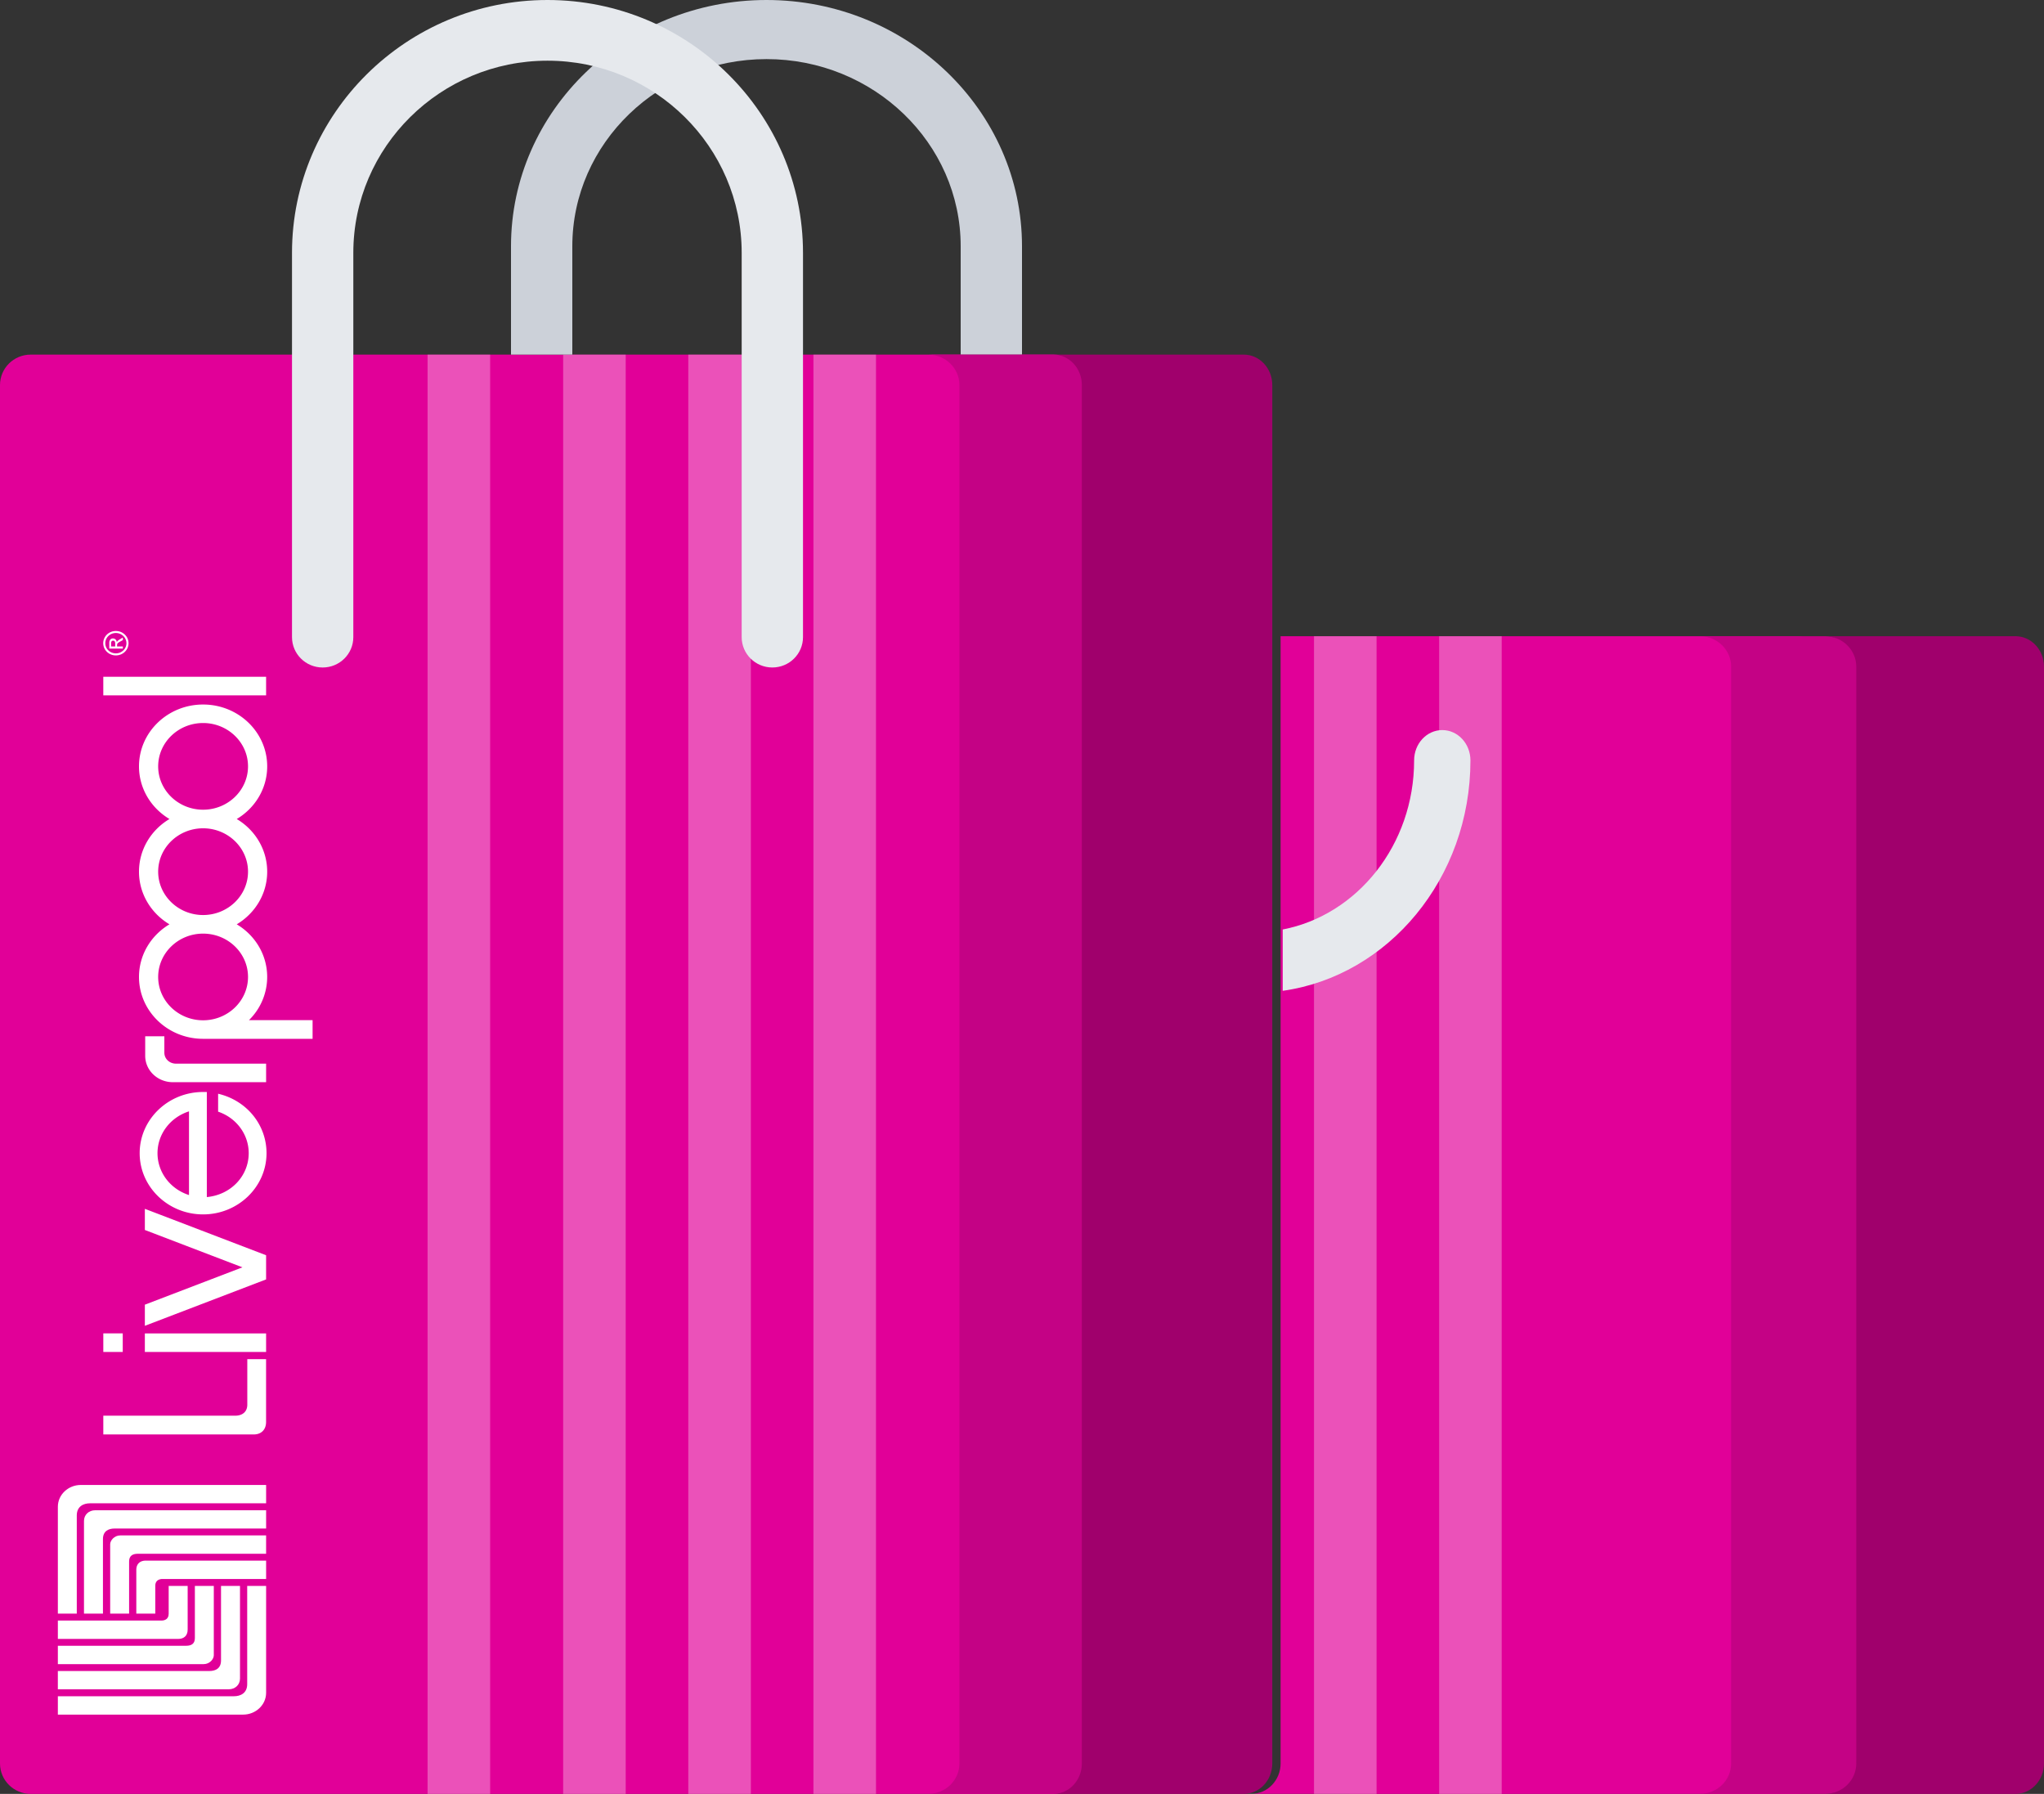 <svg xmlns="http://www.w3.org/2000/svg" width="196" height="172" viewBox="0 0 196 172">
    <rect x="0" y="0" width="196" height="172" fill="#333333" stroke="none"/>
    <g fill="none" fill-rule="evenodd">
        <g fill-rule="nonzero">
            <path fill="#E10098" d="M101.056 34H2.944C1.318 34 0 35.305 0 36.916v132.168C0 170.695 1.318 172 2.944 172h98.112c1.626 0 2.944-1.305 2.944-2.916V36.916c0-1.61-1.318-2.916-2.944-2.916z"/>
            <path fill="#FFF" fill-opacity=".32" d="M41 34h6v138h-6zM54 34h6v138h-6zM66 34h6v138h-6zM78 34h6v138h-6z"/>
            <path fill="#CCD1D9" d="M54.88 34V23.611c0-9.894 8.353-17.944 18.62-17.944 10.267 0 18.62 8.05 18.62 17.944V34H98V23.611C98 10.591 87.01 0 73.5 0S49 10.592 49 23.611V34h5.88z"/>
            <path fill="#C40285" d="M101 34H89c1.657 0 3 1.305 3 2.916v132.168c0 1.611-1.343 2.916-3 2.916h12c1.657 0 3-1.305 3-2.916V36.916c0-1.61-1.343-2.916-3-2.916z"/>
            <path fill="#A0006C" d="M119.261 34H101c1.513 0 2.739 1.305 2.739 2.916v132.168c0 1.611-1.226 2.916-2.739 2.916h18.261c1.513 0 2.739-1.305 2.739-2.916V36.916c0-1.61-1.226-2.916-2.739-2.916z"/>
            <path fill="#E10098" d="M175 63.92c0-1.613-1.252-2.92-2.797-2.92h-49.406v108.075c0 1.614-1.253 2.921-2.797 2.921l52.203.004c1.545 0 2.797-1.307 2.797-2.92 0-.028-.003-.055-.004-.082 0-.028.004-.054.004-.082V63.921z"/>
            <path fill="#FFF" fill-opacity=".32" d="M126 61h6v111h-6zM138 61h6v111h-6z"/>
            <path fill="#A0006C" d="M196 63.92c0-1.613-1.226-2.92-2.74-2.92H175c1.513 0 2.74 1.307 2.74 2.92v104.996c0 .028-.004.054-.005.082 0 .027.004.054.004.081 0 1.604-1.212 2.905-2.714 2.92l18.236.001c1.513 0 2.739-1.307 2.739-2.92 0-.028-.003-.055-.004-.082 0-.028.004-.054.004-.082V63.921z"/>
            <path fill="#C40285" d="M178 63.92c0-1.613-1.343-2.92-3-2.92h-12c1.657 0 3 1.307 3 2.92v104.996c0 .028-.004.054-.005.082.001.027.005.054.005.081 0 1.608-1.334 2.912-2.983 2.92L175 172c1.657 0 3-1.307 3-2.92 0-.028-.004-.055-.004-.082 0-.028.004-.054.004-.082V63.921z"/>
            <path fill="#E6E9ED" d="M52.5 0C38.99 0 28 10.875 28 24.243V61.09C28 62.698 29.316 64 30.94 64c1.624 0 2.94-1.302 2.94-2.91V24.244c0-10.16 8.353-18.425 18.62-18.425 10.267 0 18.62 8.266 18.62 18.425V61.09c0 1.607 1.316 2.909 2.94 2.909 1.624 0 2.94-1.302 2.94-2.91V24.244C77 10.875 66.01 0 52.5 0zM138.3 70c-1.491 0-2.7 1.301-2.7 2.907 0 8.092-5.448 14.836-12.6 16.213V95c10.142-1.429 18-10.788 18-22.093 0-1.605-1.208-2.907-2.7-2.907z"/>
        </g>
        <g fill="#FFF">
            <path d="M18.686 152.06v5.002c0 .556-.353.735-.836.735l-12.302.003v1.758h13.98c.586 0 .974-.49.974-.85v-6.648h-1.816z"/>
            <path d="M21.194 152.06h1.82v8.88c0 .608-.472 1.03-1.08 1.03-.716-.006-16.387 0-16.387 0v-1.751h14.517c.637 0 1.13-.268 1.13-1.018v-7.141z"/>
            <path d="M5.548 164.397v-1.761h16.897c.612 0 1.259-.295 1.259-1.157v-9.42h1.814v10.245c0 1.17-1.003 2.093-2.2 2.093H5.548z"/>
            <path d="M5.548 157.141v-1.76h9.922c.36 0 .705-.158.705-.659v-2.663h1.82v4.188c0 .644-.423.894-.907.894H5.548z"/>
            <path d="M12.38 154.714v-5.001c0-.557.354-.737.837-.737l12.3-.002v-1.758H11.54c-.586 0-.975.49-.975.85v6.649l1.816-.001z"/>
            <path d="M9.872 154.715H8.053v-8.881c0-.608.47-1.03 1.08-1.03.714.007 16.385 0 16.385 0v1.751H11.002c-.637 0-1.13.269-1.13 1.017v7.143z"/>
            <path d="M25.518 142.378v1.76H8.621c-.611 0-1.258.296-1.258 1.158v9.42H5.548v-10.247c0-1.168 1.004-2.09 2.2-2.09h17.77z"/>
            <path d="M25.518 149.633v1.76h-9.92c-.362 0-.707.16-.707.659v2.662h-1.82v-4.186c0-.644.424-.895.907-.895h11.54zM16.884 101.984c-.623 0-1.124-.455-1.124-1.053v-1.574h-1.837v1.865c0 1.418 1.191 2.539 2.658 2.539h8.936v-1.779l-8.633.002zM25.516 129.624v-1.777H13.89v1.777zM15.167 93.671c0-2.293 1.933-4.155 4.308-4.155 2.374 0 4.308 1.862 4.308 4.155 0 2.292-1.934 4.155-4.308 4.155-2.375 0-4.308-1.863-4.308-4.155zm0-10.095c0-2.293 1.933-4.158 4.308-4.158 2.374 0 4.308 1.865 4.308 4.158 0 2.292-1.934 4.157-4.308 4.157-2.375 0-4.308-1.865-4.308-4.157zm0-10.097c0-2.291 1.933-4.155 4.308-4.155 2.374 0 4.308 1.864 4.308 4.155 0 2.294-1.934 4.156-4.308 4.156-2.375 0-4.308-1.862-4.308-4.156zm14.807 26.124V97.81h-6.1a5.8 5.8 0 0 0 1.746-4.139c0-2.133-1.167-4.004-2.919-5.047 1.752-1.045 2.92-2.916 2.92-5.048 0-2.131-1.168-4.006-2.92-5.048 1.752-1.044 2.92-2.913 2.92-5.049 0-3.275-2.752-5.929-6.146-5.929-3.395 0-6.147 2.654-6.147 5.93 0 2.135 1.169 4.004 2.922 5.048-1.753 1.042-2.922 2.917-2.922 5.048 0 2.132 1.17 4.003 2.922 5.048-1.753 1.043-2.922 2.914-2.922 5.047 0 3.275 2.752 5.932 6.147 5.932h10.5zM15.103 110.567c0-1.79 1.179-3.415 3.02-4.01v8.025c-1.841-.593-3.02-2.225-3.02-4.015m10.454 0c0-2.728-1.904-5.058-4.642-5.699v1.72c1.755.591 2.934 2.183 2.934 3.979 0 2.182-1.704 3.996-4.016 4.209V104.7h-.358c-3.354 0-6.082 2.633-6.082 5.867 0 3.236 2.728 5.87 6.082 5.87 3.352 0 6.082-2.634 6.082-5.87M25.516 120.353l-11.626-4.45v2.028l9.357 3.581-9.357 3.582v2.026l11.626-4.449zM25.516 66.67v-1.779H9.905v1.78zM9.906 135.736H22.59c.631-.006 1.124-.357 1.124-1.052v-4.368h1.8v6.019c0 .76-.481 1.2-1.177 1.2H9.906v-1.799zM11.046 61.689c0-.158-.062-.261-.197-.261-.12 0-.195.093-.195.225v.329h.392v-.293zm-.569.496v-.554c0-.313.201-.417.34-.417a.36.36 0 0 1 .377.355h.009c.037-.107.15-.185.323-.289l.254-.154v.246l-.203.113c-.293.16-.35.22-.35.373v.124h.553v.203h-1.303zm-.38-.512c0 .538.451.972 1.012.972.558 0 1.014-.434 1.014-.972 0-.54-.456-.98-1.014-.98-.56 0-1.011.44-1.011.98zm2.228 0c0 .646-.545 1.169-1.216 1.169-.673 0-1.21-.523-1.21-1.17 0-.648.537-1.172 1.21-1.172.671 0 1.216.524 1.216 1.173zM11.77 129.626v-1.78H9.906v1.78z"/>
        </g>
    </g>
</svg>
